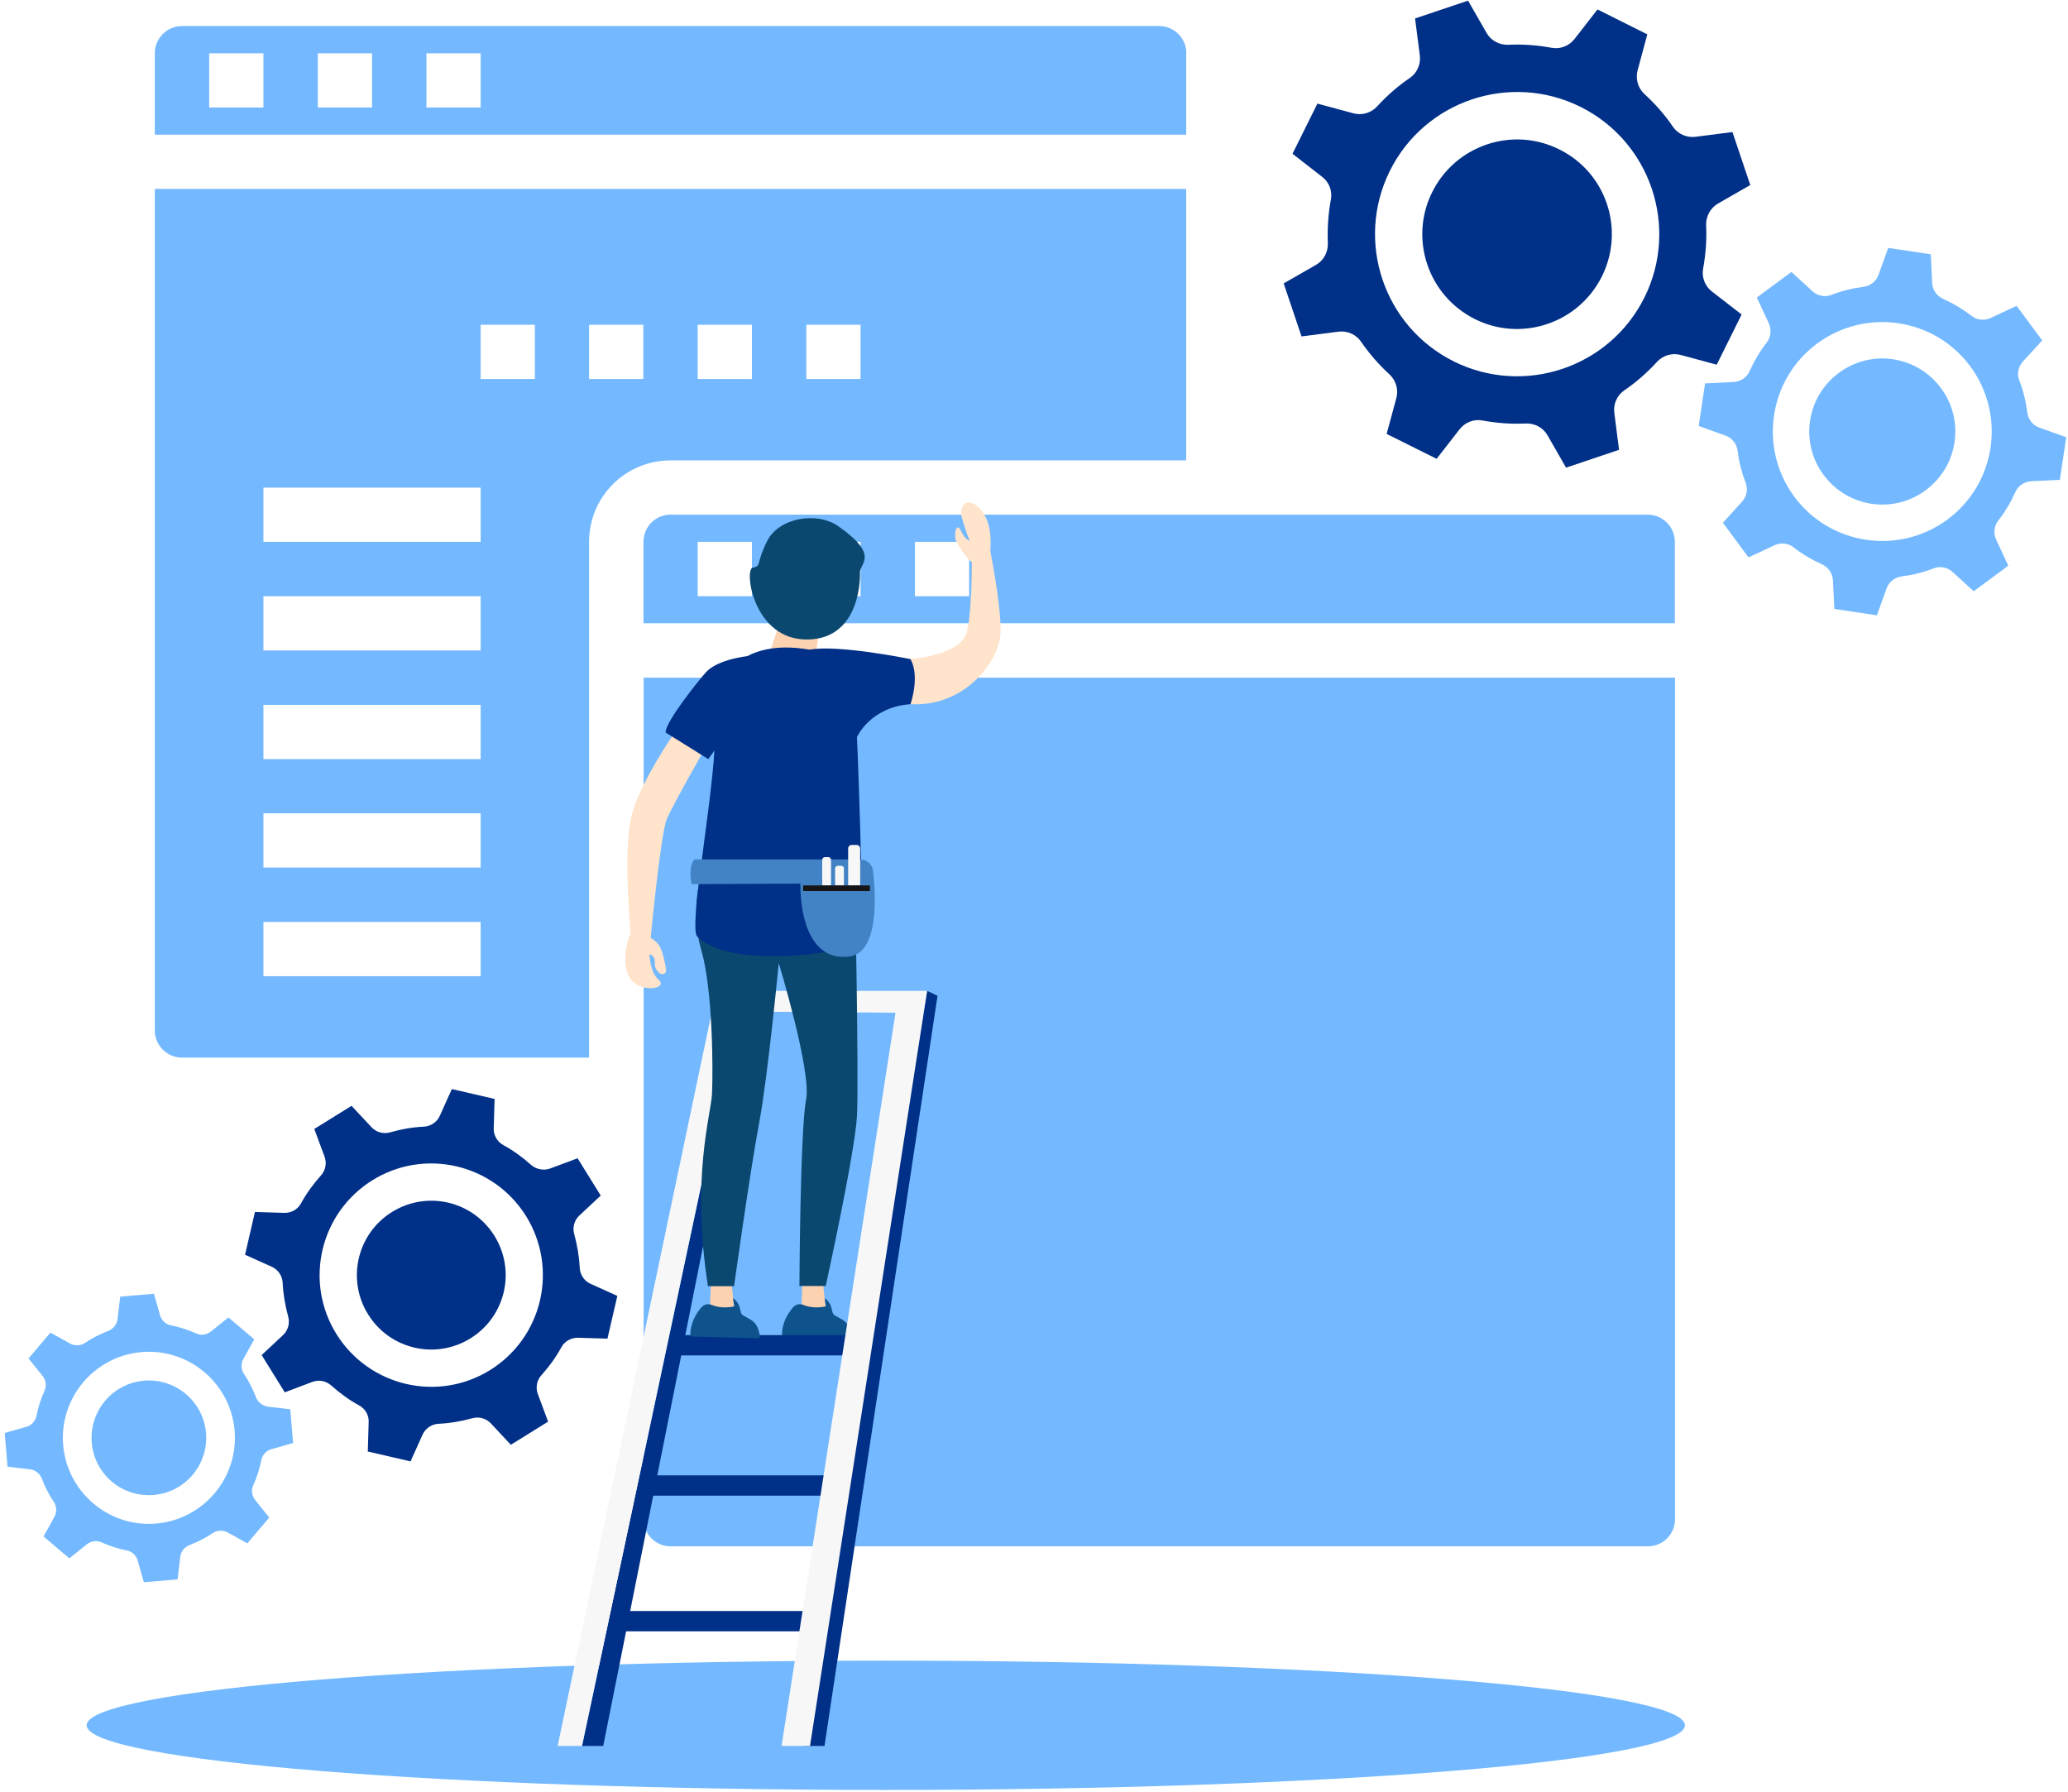 <svg width="247" height="214" viewBox="0 0 247 214" fill="none" xmlns="http://www.w3.org/2000/svg">
<path d="M105.797 213.755C158.512 213.755 201.246 210.298 201.246 206.034C201.246 201.77 158.512 198.314 105.797 198.314C53.082 198.314 10.348 201.77 10.348 206.034C10.348 210.298 53.082 213.755 105.797 213.755Z" fill="#74B9FF"/>
<path d="M76.856 181.418C76.856 183.211 78.312 184.666 80.105 184.666H196.817C198.61 184.666 200.065 183.211 200.065 181.418V80.927H76.877V181.418H76.856Z" fill="#74B9FF"/>
<path d="M113.517 139.927C114.066 141.825 114.825 143.66 115.796 145.411C116.386 146.466 116.344 147.773 115.669 148.786L112.842 153.026L118.263 158.447L122.503 155.62C123.516 154.945 124.824 154.903 125.878 155.494C127.608 156.464 129.443 157.223 131.363 157.772C132.523 158.109 133.409 159.059 133.662 160.261L134.653 165.26H142.31L143.323 160.24C143.555 159.059 144.441 158.088 145.622 157.751C147.521 157.202 149.356 156.443 151.106 155.473C152.161 154.882 153.469 154.924 154.481 155.599L158.721 158.426L164.142 153.005L161.316 148.765C160.641 147.752 160.599 146.444 161.189 145.39C162.16 143.66 162.919 141.825 163.467 139.905C163.805 138.745 164.754 137.859 165.956 137.606L170.956 136.615V128.958L165.935 127.945C164.754 127.713 163.784 126.827 163.446 125.646C162.898 123.748 162.138 121.912 161.168 120.162C160.578 119.107 160.62 117.799 161.295 116.787L164.121 112.547L158.7 107.126L154.46 109.952C153.448 110.627 152.14 110.669 151.085 110.079C149.356 109.109 147.521 108.349 145.601 107.801C144.441 107.463 143.555 106.514 143.302 105.312L142.31 100.312H134.653L133.641 105.333C133.409 106.514 132.523 107.484 131.342 107.822C129.443 108.37 127.608 109.13 125.857 110.1C124.803 110.691 123.495 110.648 122.482 109.973L118.242 107.147L112.821 112.568L115.648 116.808C116.323 117.82 116.365 119.128 115.774 120.183C114.804 121.912 114.045 123.748 113.496 125.667C113.159 126.827 112.21 127.713 111.007 127.966L106.008 128.958V136.615L111.028 137.627C112.231 137.859 113.201 138.745 113.517 139.927ZM138.45 113.327C149.187 113.327 157.899 122.039 157.899 132.776C157.899 143.512 149.187 152.224 138.45 152.224C127.713 152.224 119.002 143.512 119.002 132.776C119.002 122.06 127.713 113.348 138.45 113.327ZM76.856 64.706V74.43H200.044V64.706C200.044 62.913 198.588 61.458 196.796 61.458H80.084C78.291 61.458 76.856 62.913 76.856 64.706ZM109.278 64.706H115.753V71.203H109.278V64.706ZM96.305 64.706H102.781V71.203H96.305V64.706ZM83.332 64.706H89.808V71.203H83.332V64.706Z" fill="#74B9FF"/>
<path d="M151.423 132.797C151.423 139.948 145.622 145.769 138.45 145.769C131.279 145.769 125.478 139.969 125.478 132.797C125.478 125.646 131.279 119.824 138.45 119.824C145.601 119.824 151.423 125.625 151.423 132.797ZM141.699 6.361C141.699 4.568 140.243 3.112 138.45 3.112H21.739C19.946 3.112 18.49 4.568 18.49 6.361V16.085H141.678V6.361H141.699ZM31.463 12.837H24.987V6.361H31.463V12.837ZM44.435 12.837H37.96V6.361H44.435V12.837ZM57.408 12.837H50.932V6.361H57.408V12.837Z" fill="#74B9FF"/>
<path d="M70.36 64.706C70.36 59.327 74.705 54.982 80.084 54.982H141.678V22.561H18.49V123.052C18.49 124.845 19.946 126.3 21.739 126.3H70.36V64.706ZM96.305 38.782H102.781V45.258H96.305V38.782ZM83.332 38.782H89.808V45.258H83.332V38.782ZM70.36 38.782H76.835V45.258H70.36V38.782ZM57.408 116.576H31.463V110.1H57.408V116.576ZM57.408 103.603H31.463V97.127H57.408V103.603ZM57.408 90.651H31.463V84.176H57.408V90.651ZM57.408 77.679H31.463V71.203H57.408V77.679ZM57.408 64.706H31.463V58.23H57.408V64.706ZM57.408 45.258V38.782H63.884V45.258H57.408Z" fill="#74B9FF"/>
<path d="M95.735 155.81L95.862 152.393L98.288 153.131L98.752 157.392C98.752 157.392 96.431 157.54 95.735 155.81Z" fill="#FCD2B1"/>
<path d="M95.946 155.831C96.515 156.063 97.464 156.274 98.646 156L98.498 155.03C98.498 155.03 99.173 155.43 99.342 156.316C99.51 157.181 99.553 156.949 100.65 157.624C101.767 158.299 101.683 159.818 101.683 159.818L93.414 159.607C93.414 159.607 93.182 157.941 94.68 156.169C94.975 155.789 95.503 155.641 95.946 155.831Z" fill="#0E538C"/>
<path d="M82.593 105.586C82.593 105.586 81.517 109.784 83.036 112.42C84.555 115.057 87.297 109.214 87.297 109.214C87.297 109.214 86.812 103.603 82.593 105.586Z" fill="#74B9FF"/>
<path d="M81.835 85.673C81.835 85.673 76.266 93.246 75.338 97.823C74.388 102.401 75.401 112.399 75.401 112.399H77.679C77.679 112.399 78.882 99.637 79.641 97.823C80.4 95.967 85.336 87.403 85.336 87.403L81.835 85.673Z" fill="#FFE3CA"/>
<path d="M80.885 159.438H102.021V161.864H80.885V159.438ZM76.371 176.187H99.089V178.612H76.371V176.187ZM74.325 192.387H97.043V194.812H74.325V192.387Z" fill="#003087"/>
<path d="M72.047 208.502H69.516L88.162 120.794H89.576L72.047 208.502ZM98.477 208.502H95.946L110.733 118.327L111.977 118.917L98.477 208.502Z" fill="#003087"/>
<path d="M93.351 208.502L106.957 120.942L88.162 120.794L69.515 208.502H66.605L85.547 118.327H110.733L96.748 208.502H92.93" fill="#F7F7F7"/>
<path d="M84.809 155.81L84.935 152.393L87.361 153.131L87.825 157.392C87.804 157.392 85.505 157.54 84.809 155.81Z" fill="#FCD2B1"/>
<path d="M108.75 78.713C108.75 78.713 114.762 78.269 115.479 75.485C116.196 72.701 116.07 65.191 116.07 65.191H118.158C118.158 65.191 119.593 72.173 119.508 75.485C119.424 78.797 115.395 84.45 108.75 84.091C102.127 83.733 108.75 78.713 108.75 78.713Z" fill="#FFE3CA"/>
<path d="M89.28 78.354C89.28 78.354 85.799 78.713 84.365 80.231C83.669 80.969 79.345 86.327 79.514 87.487L84.597 90.651L88.753 84.893L89.28 78.354Z" fill="#003087"/>
<path d="M83.838 104.152C83.838 104.152 82.34 108.581 83.754 113.433C85.167 118.284 85.167 128.072 85.04 130.624C84.914 133.177 82.53 140.559 84.555 153.595H87.677C87.677 153.595 89.575 139.927 90.672 134.105C91.706 128.641 93.014 115.015 93.014 115.015C93.014 115.015 96.937 127.945 96.283 131.278C95.566 134.948 95.482 153.574 95.482 153.574H98.624C98.624 153.574 102.147 137.543 102.358 133.24C102.59 128.937 102.105 104.805 102.105 104.805C102.105 104.805 91.642 97.697 83.838 104.152Z" fill="#0B4870"/>
<path d="M94.554 69.938L91.369 79.683L97.128 80.822L98.393 70.718L94.554 69.938Z" fill="#FCD2B1"/>
<path d="M97.823 77.805C97.823 77.805 101.725 78.607 102.126 83.712C102.527 88.816 103.075 110.585 103.075 112.462C102.949 113.327 87.782 116.217 83.268 111.83C82.129 110.712 85.863 91.769 85.335 86.791C84.787 81.834 87.74 75.527 97.823 77.805Z" fill="#003087"/>
<path d="M102.359 88.015C102.359 88.015 103.92 84.45 108.75 84.091C108.75 84.091 109.91 80.78 108.75 78.712C108.75 78.712 99.996 76.919 96.663 77.594C93.331 78.269 102.359 88.015 102.359 88.015Z" fill="#003087"/>
<path d="M118.137 67.069C118.137 67.069 118.791 63.567 117.631 61.584C116.934 60.403 116.175 59.855 115.416 60.066C114.909 60.213 114.699 61.099 114.825 61.605C114.994 62.259 115.542 64.052 115.838 64.558C115.838 64.558 115.31 64.558 114.762 63.377C114.234 62.217 113.834 63.926 114.256 64.727C114.888 65.887 116.977 69.073 118.137 67.069Z" fill="#FFE3CA"/>
<path d="M84.998 155.831C85.568 156.063 86.517 156.274 87.698 156L87.551 155.03C87.551 155.03 88.226 155.43 88.394 156.316C88.563 157.181 88.605 156.949 89.702 157.624C90.82 158.299 90.736 159.818 90.736 159.818L82.467 159.607C82.467 159.607 82.235 157.941 83.733 156.169C84.049 155.789 84.555 155.641 84.998 155.831Z" fill="#0E538C"/>
<path d="M102.717 68.482C102.569 67.258 105.227 66.436 100.144 62.85C97.549 61.036 93.035 61.837 91.643 64.58C90.251 67.322 90.989 67.596 89.913 67.786C88.838 67.997 89.977 76.477 96.473 76.371C102.991 76.266 102.717 68.482 102.717 68.482Z" fill="#0B4870"/>
<path d="M82.952 102.633H102.738C103.54 102.633 104.194 103.223 104.278 104.004C104.616 106.978 104.974 113.728 101.494 114.213C97.022 114.846 95.588 110.016 95.588 105.523L82.594 105.586C82.594 105.586 82.151 103.434 82.952 102.633Z" fill="#4283C5"/>
<path d="M77.531 111.218C77.531 111.218 77.152 115.711 78.607 116.934C80.063 118.179 76.034 118.727 75.042 116.449C74.051 114.171 75.401 111.218 75.401 111.218H77.531Z" fill="#FFE3CA"/>
<path d="M77.152 111.809C77.152 111.809 78.502 112.041 79.008 113.496C79.304 114.319 79.472 115.205 79.557 115.816C79.62 116.217 79.156 116.491 78.818 116.238C78.481 115.985 78.165 115.605 78.207 114.952C78.312 113.58 76.667 113.981 76.667 113.981C76.667 113.981 76.118 112.357 77.152 111.809Z" fill="#FFE3CA"/>
<path d="M99.237 105.734H98.203V102.675C98.203 102.506 98.351 102.359 98.519 102.359H98.941C99.11 102.359 99.258 102.506 99.258 102.675V105.734H99.237ZM100.777 105.734H99.743V103.709C99.743 103.54 99.891 103.392 100.059 103.392H100.481C100.65 103.392 100.798 103.54 100.798 103.709V105.734H100.777ZM102.738 105.734H101.304V101.325C101.304 101.093 101.494 100.903 101.726 100.903H102.316C102.548 100.903 102.738 101.093 102.738 101.325V105.734Z" fill="#F7F7F7"/>
<path d="M95.925 105.734H103.898V106.409H95.925V105.734Z" fill="#161616"/>
<path d="M30.577 166.863C30.197 165.893 29.733 164.944 29.143 164.079C28.784 163.552 28.763 162.855 29.058 162.307L30.366 159.945L27.286 157.329L25.177 159.016C24.671 159.417 23.996 159.502 23.405 159.227C22.456 158.805 21.443 158.468 20.431 158.278C19.798 158.152 19.292 157.687 19.123 157.076L18.385 154.502L14.356 154.84L14.04 157.519C13.976 158.152 13.533 158.7 12.943 158.932C11.972 159.312 11.023 159.776 10.158 160.366C9.631 160.725 8.935 160.746 8.386 160.451L6.024 159.143L3.408 162.223L5.096 164.332C5.496 164.838 5.581 165.513 5.307 166.104C4.885 167.053 4.547 168.066 4.357 169.078C4.231 169.711 3.767 170.217 3.155 170.386L0.561 171.124L0.898 175.153L3.577 175.469C4.21 175.533 4.758 175.976 4.99 176.566C5.37 177.537 5.834 178.486 6.425 179.351C6.783 179.878 6.804 180.574 6.509 181.123L5.201 183.485L8.281 186.101L10.39 184.413C10.896 184.012 11.572 183.928 12.162 184.202C13.111 184.624 14.124 184.962 15.136 185.152C15.769 185.278 16.275 185.742 16.444 186.354L17.182 188.948L21.211 188.611L21.528 185.932C21.591 185.299 22.034 184.751 22.625 184.519C23.595 184.139 24.544 183.675 25.409 183.084C25.936 182.726 26.632 182.705 27.181 183L29.543 184.308L32.159 181.228L30.471 179.119C30.071 178.612 29.986 177.937 30.261 177.347C30.682 176.398 31.02 175.385 31.21 174.373C31.336 173.74 31.8 173.234 32.412 173.065L35.007 172.327L34.669 168.298L31.99 167.981C31.357 167.897 30.809 167.454 30.577 166.863ZM18.638 181.945C12.985 182.409 8.028 178.212 7.543 172.559C7.079 166.905 11.276 161.948 16.929 161.463C22.582 160.999 27.539 165.197 28.025 170.85C28.489 176.503 24.291 181.46 18.638 181.945Z" fill="#74B9FF"/>
<path d="M10.959 172.284C10.643 168.509 13.448 165.197 17.203 164.88C20.978 164.564 24.29 167.369 24.607 171.124C24.923 174.9 22.117 178.212 18.363 178.528C14.587 178.844 11.275 176.06 10.959 172.284Z" fill="#74B9FF"/>
<path d="M63.419 139.104C62.407 138.197 61.31 137.395 60.108 136.741C59.369 136.341 58.947 135.56 58.969 134.738L59.074 131.236L53.969 130.055L52.535 133.24C52.197 133.999 51.459 134.505 50.615 134.548C49.265 134.611 47.915 134.843 46.608 135.223C45.806 135.455 44.941 135.223 44.372 134.611L41.988 132.059L37.537 134.822L38.761 138.113C39.056 138.893 38.887 139.779 38.318 140.391C37.411 141.403 36.609 142.5 35.955 143.702C35.554 144.441 34.774 144.862 33.951 144.841L30.45 144.736L29.269 149.841L32.454 151.275C33.213 151.612 33.719 152.351 33.761 153.195C33.825 154.545 34.057 155.895 34.415 157.202C34.648 158.004 34.415 158.869 33.804 159.438L31.251 161.822L34.015 166.273L37.305 165.028C38.086 164.733 38.951 164.902 39.583 165.471C40.596 166.378 41.693 167.18 42.895 167.834C43.633 168.234 44.076 169.015 44.034 169.837L43.929 173.339L49.033 174.52L50.468 171.335C50.805 170.576 51.544 170.07 52.387 170.027C53.737 169.964 55.087 169.732 56.395 169.373C57.197 169.141 58.062 169.373 58.631 169.985L61.015 172.538L65.465 169.774L64.242 166.484C63.947 165.703 64.115 164.817 64.685 164.205C65.592 163.193 66.394 162.096 67.047 160.894C67.448 160.155 68.229 159.734 69.051 159.755L72.553 159.86L73.734 154.755L70.549 153.321C69.79 152.984 69.283 152.245 69.241 151.402C69.178 150.052 68.946 148.702 68.587 147.394C68.355 146.592 68.587 145.727 69.199 145.158L71.751 142.774L68.988 138.323L65.698 139.547C64.917 139.821 64.052 139.652 63.419 139.104ZM58.568 163.594C52.324 167.496 44.097 165.577 40.195 159.333C36.293 153.089 38.212 144.863 44.456 140.96C50.7 137.058 58.926 138.977 62.829 145.221C66.71 151.486 64.811 159.691 58.568 163.594Z" fill="#003087"/>
<path d="M43.971 156.97C41.377 152.815 42.642 147.33 46.819 144.736C50.996 142.141 56.459 143.407 59.053 147.584C61.648 151.739 60.382 157.223 56.206 159.818C52.05 162.412 46.566 161.147 43.971 156.97Z" fill="#003087"/>
<path d="M211.013 40.912C210.19 41.967 209.515 43.106 208.967 44.33C208.629 45.068 207.912 45.574 207.089 45.616L203.651 45.785L202.892 50.869L206.119 52.029C206.878 52.303 207.427 52.999 207.532 53.801C207.701 55.13 208.017 56.416 208.503 57.661C208.798 58.42 208.629 59.285 208.081 59.897L205.781 62.428L208.84 66.562L211.962 65.107C212.7 64.769 213.565 64.854 214.219 65.36C215.274 66.183 216.413 66.858 217.636 67.406C218.374 67.744 218.881 68.461 218.923 69.284L219.092 72.722L224.175 73.481L225.335 70.254C225.61 69.495 226.306 68.946 227.107 68.841C228.436 68.672 229.723 68.355 230.967 67.87C231.727 67.575 232.592 67.744 233.203 68.292L235.735 70.612L239.869 67.554L238.413 64.432C238.076 63.694 238.16 62.829 238.667 62.175C239.489 61.12 240.164 59.981 240.713 58.758C241.05 58.02 241.767 57.513 242.59 57.471L246.028 57.302L246.788 52.219L243.56 51.059C242.801 50.784 242.253 50.088 242.147 49.287C241.978 47.958 241.662 46.671 241.177 45.426C240.881 44.667 241.05 43.802 241.599 43.191L243.919 40.659L240.86 36.525L237.738 37.98C237 38.318 236.135 38.233 235.481 37.727C234.427 36.905 233.288 36.23 232.064 35.681C231.326 35.344 230.82 34.627 230.778 33.804L230.609 30.366L225.525 29.606L224.365 32.834C224.091 33.593 223.395 34.141 222.593 34.247C221.264 34.416 219.978 34.732 218.733 35.217C217.974 35.512 217.109 35.344 216.497 34.795L213.966 32.475L209.831 35.533L211.287 38.655C211.603 39.394 211.519 40.258 211.013 40.912ZM235.334 43.76C239.616 49.561 238.392 57.766 232.592 62.048C226.791 66.33 218.585 65.107 214.303 59.306C210.021 53.505 211.245 45.3 217.046 41.018C222.867 36.736 231.052 37.959 235.334 43.76Z" fill="#74B9FF"/>
<path d="M229.997 58.547C226.116 61.416 220.674 60.593 217.805 56.712C214.936 52.831 215.759 47.388 219.64 44.52C223.521 41.651 228.964 42.473 231.832 46.355C234.701 50.215 233.878 55.678 229.997 58.547Z" fill="#74B9FF"/>
<path d="M158.953 23.869C158.637 25.577 158.531 27.307 158.595 29.037C158.637 30.091 158.11 31.104 157.181 31.631L153.321 33.846L155.452 40.174L159.881 39.605C160.936 39.478 161.97 39.942 162.56 40.807C163.552 42.241 164.691 43.549 165.956 44.709C166.737 45.426 167.053 46.523 166.779 47.536L165.619 51.818L171.588 54.792L174.331 51.27C174.985 50.426 176.039 50.025 177.073 50.215C178.781 50.531 180.511 50.658 182.241 50.573C183.296 50.531 184.308 51.059 184.835 51.987L187.05 55.847L193.378 53.716L192.809 49.287C192.682 48.232 193.146 47.198 194.011 46.608C195.445 45.637 196.753 44.477 197.913 43.212C198.631 42.431 199.728 42.115 200.74 42.389L205.043 43.549L208.017 37.559L204.474 34.816C203.63 34.162 203.229 33.108 203.419 32.074C203.735 30.366 203.862 28.636 203.778 26.906C203.735 25.852 204.284 24.839 205.191 24.312L209.051 22.097L206.921 15.769L202.491 16.338C201.436 16.465 200.403 16.001 199.812 15.136C198.842 13.701 197.681 12.394 196.416 11.233C195.635 10.516 195.319 9.419 195.593 8.407L196.753 4.104L190.805 1.13L188.063 4.652C187.409 5.496 186.354 5.897 185.32 5.707C183.612 5.391 181.882 5.264 180.153 5.348C179.098 5.391 178.085 4.863 177.558 3.935L175.343 0.075L169.015 2.205L169.585 6.635C169.711 7.69 169.247 8.723 168.382 9.314C166.948 10.284 165.64 11.444 164.48 12.71C163.763 13.491 162.666 13.807 161.653 13.533L157.35 12.373L154.376 18.363L157.899 21.105C158.763 21.759 159.164 22.814 158.953 23.869ZM188.759 12.752C197.154 16.929 200.571 27.117 196.416 35.513C192.239 43.908 182.051 47.325 173.656 43.169C165.26 38.993 161.843 28.805 165.999 20.409C170.175 12.014 180.363 8.597 188.759 12.752Z" fill="#003087"/>
<path d="M191.332 33.002C188.547 38.592 181.755 40.891 176.165 38.107C170.575 35.323 168.276 28.53 171.061 22.941C173.845 17.351 180.637 15.052 186.227 17.836C191.838 20.599 194.116 27.391 191.332 33.002Z" fill="#003087"/>
</svg>
